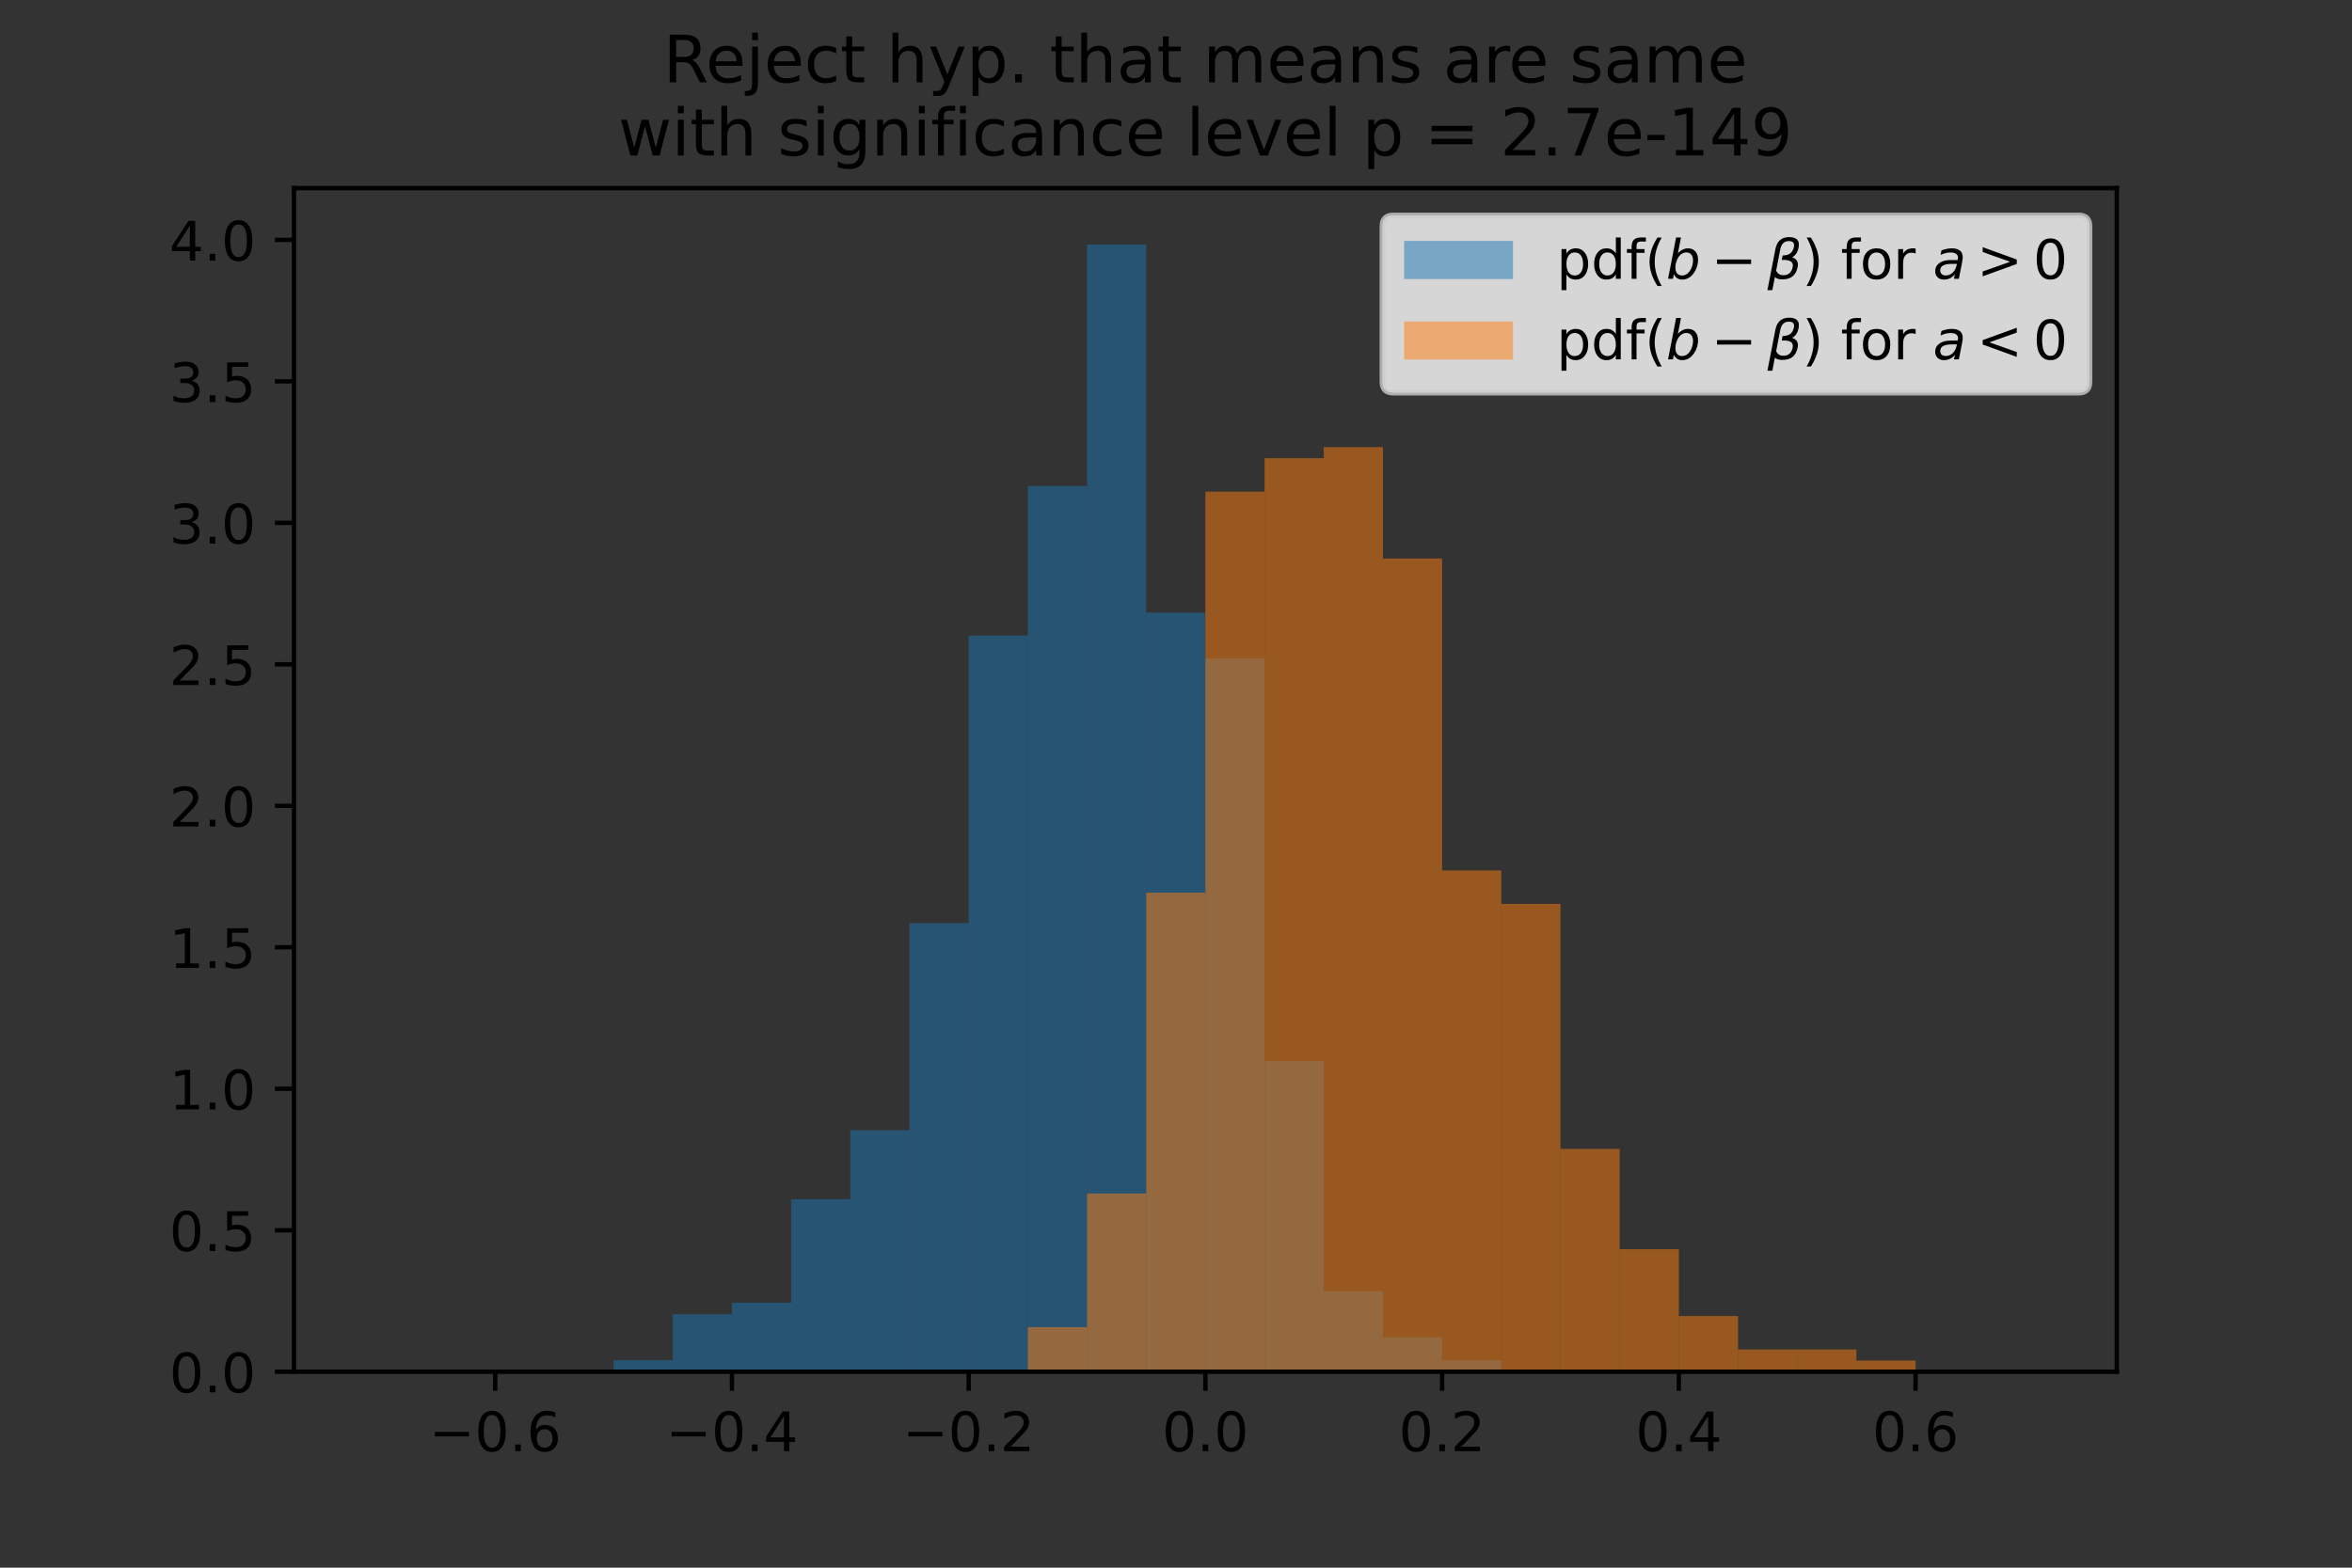 <?xml version="1.0" encoding="utf-8" standalone="no"?>
<!DOCTYPE svg PUBLIC "-//W3C//DTD SVG 1.1//EN"
  "http://www.w3.org/Graphics/SVG/1.1/DTD/svg11.dtd">
<!-- Created with matplotlib (https://matplotlib.org/) -->
<svg height="288pt" version="1.1" viewBox="0 0 432 288" width="432pt" xmlns="http://www.w3.org/2000/svg" xmlns:xlink="http://www.w3.org/1999/xlink">
 <rect x="0" y="0" width="432" height="288" fill="#333333" stroke="none"/>
 <defs>
  <style type="text/css">*{stroke-linecap:butt;stroke-linejoin:round;}</style>
 </defs>
 <g id="figure_1">
  <g id="patch_1">
   <path d="M 0 288 
L 432 288 
L 432 0 
L 0 0 
z
" style="fill:none;"/>
  </g>
  <g id="axes_1">
   <g id="patch_2">
    <path d="M 54 252 
L 388.8 252 
L 388.8 34.56 
L 54 34.56 
z
" style="fill:none;"/>
   </g>
   <g id="patch_3">
    <path clip-path="url(#p173e403d70)" d="M 69.218 252 
L 80.088 252 
L 80.088 252 
L 69.218 252 
z
" style="fill:#1f77b4;opacity:0.5;"/>
   </g>
   <g id="patch_4">
    <path clip-path="url(#p173e403d70)" d="M 80.088 252 
L 90.958 252 
L 90.958 252 
L 80.088 252 
z
" style="fill:#1f77b4;opacity:0.5;"/>
   </g>
   <g id="patch_5">
    <path clip-path="url(#p173e403d70)" d="M 90.958 252 
L 101.829 252 
L 101.829 252 
L 90.958 252 
z
" style="fill:#1f77b4;opacity:0.5;"/>
   </g>
   <g id="patch_6">
    <path clip-path="url(#p173e403d70)" d="M 101.829 252 
L 112.699 252 
L 112.699 252 
L 101.829 252 
z
" style="fill:#1f77b4;opacity:0.5;"/>
   </g>
   <g id="patch_7">
    <path clip-path="url(#p173e403d70)" d="M 112.699 252 
L 123.569 252 
L 123.569 249.887 
L 112.699 249.887 
z
" style="fill:#1f77b4;opacity:0.5;"/>
   </g>
   <g id="patch_8">
    <path clip-path="url(#p173e403d70)" d="M 123.569 252 
L 134.439 252 
L 134.439 241.434 
L 123.569 241.434 
z
" style="fill:#1f77b4;opacity:0.5;"/>
   </g>
   <g id="patch_9">
    <path clip-path="url(#p173e403d70)" d="M 134.439 252 
L 145.309 252 
L 145.309 239.321 
L 134.439 239.321 
z
" style="fill:#1f77b4;opacity:0.5;"/>
   </g>
   <g id="patch_10">
    <path clip-path="url(#p173e403d70)" d="M 145.309 252 
L 156.179 252 
L 156.179 220.303 
L 145.309 220.303 
z
" style="fill:#1f77b4;opacity:0.5;"/>
   </g>
   <g id="patch_11">
    <path clip-path="url(#p173e403d70)" d="M 156.179 252 
L 167.049 252 
L 167.049 207.624 
L 156.179 207.624 
z
" style="fill:#1f77b4;opacity:0.5;"/>
   </g>
   <g id="patch_12">
    <path clip-path="url(#p173e403d70)" d="M 167.049 252 
L 177.919 252 
L 177.919 169.588 
L 167.049 169.588 
z
" style="fill:#1f77b4;opacity:0.5;"/>
   </g>
   <g id="patch_13">
    <path clip-path="url(#p173e403d70)" d="M 177.919 252 
L 188.79 252 
L 188.79 116.76 
L 177.919 116.76 
z
" style="fill:#1f77b4;opacity:0.5;"/>
   </g>
   <g id="patch_14">
    <path clip-path="url(#p173e403d70)" d="M 188.79 252 
L 199.66 252 
L 199.66 89.29 
L 188.79 89.29 
z
" style="fill:#1f77b4;opacity:0.5;"/>
   </g>
   <g id="patch_15">
    <path clip-path="url(#p173e403d70)" d="M 199.66 252 
L 210.53 252 
L 210.53 44.914 
L 199.66 44.914 
z
" style="fill:#1f77b4;opacity:0.5;"/>
   </g>
   <g id="patch_16">
    <path clip-path="url(#p173e403d70)" d="M 210.53 252 
L 221.4 252 
L 221.4 112.534 
L 210.53 112.534 
z
" style="fill:#1f77b4;opacity:0.5;"/>
   </g>
   <g id="patch_17">
    <path clip-path="url(#p173e403d70)" d="M 221.4 252 
L 232.27 252 
L 232.27 120.987 
L 221.4 120.987 
z
" style="fill:#1f77b4;opacity:0.5;"/>
   </g>
   <g id="patch_18">
    <path clip-path="url(#p173e403d70)" d="M 232.27 252 
L 243.14 252 
L 243.14 194.946 
L 232.27 194.946 
z
" style="fill:#1f77b4;opacity:0.5;"/>
   </g>
   <g id="patch_19">
    <path clip-path="url(#p173e403d70)" d="M 243.14 252 
L 254.01 252 
L 254.01 237.208 
L 243.14 237.208 
z
" style="fill:#1f77b4;opacity:0.5;"/>
   </g>
   <g id="patch_20">
    <path clip-path="url(#p173e403d70)" d="M 254.01 252 
L 264.881 252 
L 264.881 245.661 
L 254.01 245.661 
z
" style="fill:#1f77b4;opacity:0.5;"/>
   </g>
   <g id="patch_21">
    <path clip-path="url(#p173e403d70)" d="M 264.881 252 
L 275.751 252 
L 275.751 249.887 
L 264.881 249.887 
z
" style="fill:#1f77b4;opacity:0.5;"/>
   </g>
   <g id="patch_22">
    <path clip-path="url(#p173e403d70)" d="M 275.751 252 
L 286.621 252 
L 286.621 252 
L 275.751 252 
z
" style="fill:#1f77b4;opacity:0.5;"/>
   </g>
   <g id="patch_23">
    <path clip-path="url(#p173e403d70)" d="M 286.621 252 
L 297.491 252 
L 297.491 252 
L 286.621 252 
z
" style="fill:#1f77b4;opacity:0.5;"/>
   </g>
   <g id="patch_24">
    <path clip-path="url(#p173e403d70)" d="M 297.491 252 
L 308.361 252 
L 308.361 252 
L 297.491 252 
z
" style="fill:#1f77b4;opacity:0.5;"/>
   </g>
   <g id="patch_25">
    <path clip-path="url(#p173e403d70)" d="M 308.361 252 
L 319.231 252 
L 319.231 252 
L 308.361 252 
z
" style="fill:#1f77b4;opacity:0.5;"/>
   </g>
   <g id="patch_26">
    <path clip-path="url(#p173e403d70)" d="M 319.231 252 
L 330.101 252 
L 330.101 252 
L 319.231 252 
z
" style="fill:#1f77b4;opacity:0.5;"/>
   </g>
   <g id="patch_27">
    <path clip-path="url(#p173e403d70)" d="M 330.101 252 
L 340.971 252 
L 340.971 252 
L 330.101 252 
z
" style="fill:#1f77b4;opacity:0.5;"/>
   </g>
   <g id="patch_28">
    <path clip-path="url(#p173e403d70)" d="M 340.971 252 
L 351.842 252 
L 351.842 252 
L 340.971 252 
z
" style="fill:#1f77b4;opacity:0.5;"/>
   </g>
   <g id="patch_29">
    <path clip-path="url(#p173e403d70)" d="M 351.842 252 
L 362.712 252 
L 362.712 252 
L 351.842 252 
z
" style="fill:#1f77b4;opacity:0.5;"/>
   </g>
   <g id="patch_30">
    <path clip-path="url(#p173e403d70)" d="M 362.712 252 
L 373.582 252 
L 373.582 252 
L 362.712 252 
z
" style="fill:#1f77b4;opacity:0.5;"/>
   </g>
   <g id="patch_31">
    <path clip-path="url(#p173e403d70)" d="M 69.218 252 
L 80.088 252 
L 80.088 252 
L 69.218 252 
z
" style="fill:#ff7f0e;opacity:0.5;"/>
   </g>
   <g id="patch_32">
    <path clip-path="url(#p173e403d70)" d="M 80.088 252 
L 90.958 252 
L 90.958 252 
L 80.088 252 
z
" style="fill:#ff7f0e;opacity:0.5;"/>
   </g>
   <g id="patch_33">
    <path clip-path="url(#p173e403d70)" d="M 90.958 252 
L 101.829 252 
L 101.829 252 
L 90.958 252 
z
" style="fill:#ff7f0e;opacity:0.5;"/>
   </g>
   <g id="patch_34">
    <path clip-path="url(#p173e403d70)" d="M 101.829 252 
L 112.699 252 
L 112.699 252 
L 101.829 252 
z
" style="fill:#ff7f0e;opacity:0.5;"/>
   </g>
   <g id="patch_35">
    <path clip-path="url(#p173e403d70)" d="M 112.699 252 
L 123.569 252 
L 123.569 252 
L 112.699 252 
z
" style="fill:#ff7f0e;opacity:0.5;"/>
   </g>
   <g id="patch_36">
    <path clip-path="url(#p173e403d70)" d="M 123.569 252 
L 134.439 252 
L 134.439 252 
L 123.569 252 
z
" style="fill:#ff7f0e;opacity:0.5;"/>
   </g>
   <g id="patch_37">
    <path clip-path="url(#p173e403d70)" d="M 134.439 252 
L 145.309 252 
L 145.309 252 
L 134.439 252 
z
" style="fill:#ff7f0e;opacity:0.5;"/>
   </g>
   <g id="patch_38">
    <path clip-path="url(#p173e403d70)" d="M 145.309 252 
L 156.179 252 
L 156.179 252 
L 145.309 252 
z
" style="fill:#ff7f0e;opacity:0.5;"/>
   </g>
   <g id="patch_39">
    <path clip-path="url(#p173e403d70)" d="M 156.179 252 
L 167.049 252 
L 167.049 252 
L 156.179 252 
z
" style="fill:#ff7f0e;opacity:0.5;"/>
   </g>
   <g id="patch_40">
    <path clip-path="url(#p173e403d70)" d="M 167.049 252 
L 177.919 252 
L 177.919 252 
L 167.049 252 
z
" style="fill:#ff7f0e;opacity:0.5;"/>
   </g>
   <g id="patch_41">
    <path clip-path="url(#p173e403d70)" d="M 177.919 252 
L 188.79 252 
L 188.79 252 
L 177.919 252 
z
" style="fill:#ff7f0e;opacity:0.5;"/>
   </g>
   <g id="patch_42">
    <path clip-path="url(#p173e403d70)" d="M 188.79 252 
L 199.66 252 
L 199.66 243.814 
L 188.79 243.814 
z
" style="fill:#ff7f0e;opacity:0.5;"/>
   </g>
   <g id="patch_43">
    <path clip-path="url(#p173e403d70)" d="M 199.66 252 
L 210.53 252 
L 210.53 219.255 
L 199.66 219.255 
z
" style="fill:#ff7f0e;opacity:0.5;"/>
   </g>
   <g id="patch_44">
    <path clip-path="url(#p173e403d70)" d="M 210.53 252 
L 221.4 252 
L 221.4 163.998 
L 210.53 163.998 
z
" style="fill:#ff7f0e;opacity:0.5;"/>
   </g>
   <g id="patch_45">
    <path clip-path="url(#p173e403d70)" d="M 221.4 252 
L 232.27 252 
L 232.27 90.321 
L 221.4 90.321 
z
" style="fill:#ff7f0e;opacity:0.5;"/>
   </g>
   <g id="patch_46">
    <path clip-path="url(#p173e403d70)" d="M 232.27 252 
L 243.14 252 
L 243.14 84.182 
L 232.27 84.182 
z
" style="fill:#ff7f0e;opacity:0.5;"/>
   </g>
   <g id="patch_47">
    <path clip-path="url(#p173e403d70)" d="M 243.14 252 
L 254.01 252 
L 254.01 82.135 
L 243.14 82.135 
z
" style="fill:#ff7f0e;opacity:0.5;"/>
   </g>
   <g id="patch_48">
    <path clip-path="url(#p173e403d70)" d="M 254.01 252 
L 264.881 252 
L 264.881 102.601 
L 254.01 102.601 
z
" style="fill:#ff7f0e;opacity:0.5;"/>
   </g>
   <g id="patch_49">
    <path clip-path="url(#p173e403d70)" d="M 264.881 252 
L 275.751 252 
L 275.751 159.905 
L 264.881 159.905 
z
" style="fill:#ff7f0e;opacity:0.5;"/>
   </g>
   <g id="patch_50">
    <path clip-path="url(#p173e403d70)" d="M 275.751 252 
L 286.621 252 
L 286.621 166.044 
L 275.751 166.044 
z
" style="fill:#ff7f0e;opacity:0.5;"/>
   </g>
   <g id="patch_51">
    <path clip-path="url(#p173e403d70)" d="M 286.621 252 
L 297.491 252 
L 297.491 211.069 
L 286.621 211.069 
z
" style="fill:#ff7f0e;opacity:0.5;"/>
   </g>
   <g id="patch_52">
    <path clip-path="url(#p173e403d70)" d="M 297.491 252 
L 308.361 252 
L 308.361 229.488 
L 297.491 229.488 
z
" style="fill:#ff7f0e;opacity:0.5;"/>
   </g>
   <g id="patch_53">
    <path clip-path="url(#p173e403d70)" d="M 308.361 252 
L 319.231 252 
L 319.231 241.767 
L 308.361 241.767 
z
" style="fill:#ff7f0e;opacity:0.5;"/>
   </g>
   <g id="patch_54">
    <path clip-path="url(#p173e403d70)" d="M 319.231 252 
L 330.101 252 
L 330.101 247.907 
L 319.231 247.907 
z
" style="fill:#ff7f0e;opacity:0.5;"/>
   </g>
   <g id="patch_55">
    <path clip-path="url(#p173e403d70)" d="M 330.101 252 
L 340.971 252 
L 340.971 247.907 
L 330.101 247.907 
z
" style="fill:#ff7f0e;opacity:0.5;"/>
   </g>
   <g id="patch_56">
    <path clip-path="url(#p173e403d70)" d="M 340.971 252 
L 351.842 252 
L 351.842 249.953 
L 340.971 249.953 
z
" style="fill:#ff7f0e;opacity:0.5;"/>
   </g>
   <g id="patch_57">
    <path clip-path="url(#p173e403d70)" d="M 351.842 252 
L 362.712 252 
L 362.712 252 
L 351.842 252 
z
" style="fill:#ff7f0e;opacity:0.5;"/>
   </g>
   <g id="patch_58">
    <path clip-path="url(#p173e403d70)" d="M 362.712 252 
L 373.582 252 
L 373.582 252 
L 362.712 252 
z
" style="fill:#ff7f0e;opacity:0.5;"/>
   </g>
   <g id="matplotlib.axis_1">
    <g id="xtick_1">
     <g id="line2d_1">
      <defs>
       <path d="M 0 0 
L 0 3.5 
" id="m238ca59445" style="stroke:#000000;stroke-width:0.8;"/>
      </defs>
      <g>
       <use style="stroke:#000000;stroke-width:0.8;" x="90.958" xlink:href="#m238ca59445" y="252"/>
      </g>
     </g>
     <g id="text_1">
      <!-- −0.6 -->
      <g transform="translate(78.817 266.598)scale(0.1 -0.1)">
       <defs>
        <path d="M 10.594 35.5 
L 73.188 35.5 
L 73.188 27.203 
L 10.594 27.203 
z
" id="DejaVuSans-8722"/>
        <path d="M 31.781 66.406 
Q 24.172 66.406 20.328 58.906 
Q 16.5 51.422 16.5 36.375 
Q 16.5 21.391 20.328 13.891 
Q 24.172 6.391 31.781 6.391 
Q 39.453 6.391 43.281 13.891 
Q 47.125 21.391 47.125 36.375 
Q 47.125 51.422 43.281 58.906 
Q 39.453 66.406 31.781 66.406 
z
M 31.781 74.219 
Q 44.047 74.219 50.516 64.516 
Q 56.984 54.828 56.984 36.375 
Q 56.984 17.969 50.516 8.266 
Q 44.047 -1.422 31.781 -1.422 
Q 19.531 -1.422 13.062 8.266 
Q 6.594 17.969 6.594 36.375 
Q 6.594 54.828 13.062 64.516 
Q 19.531 74.219 31.781 74.219 
z
" id="DejaVuSans-48"/>
        <path d="M 10.688 12.406 
L 21 12.406 
L 21 0 
L 10.688 0 
z
" id="DejaVuSans-46"/>
        <path d="M 33.016 40.375 
Q 26.375 40.375 22.484 35.828 
Q 18.609 31.297 18.609 23.391 
Q 18.609 15.531 22.484 10.953 
Q 26.375 6.391 33.016 6.391 
Q 39.656 6.391 43.531 10.953 
Q 47.406 15.531 47.406 23.391 
Q 47.406 31.297 43.531 35.828 
Q 39.656 40.375 33.016 40.375 
z
M 52.594 71.297 
L 52.594 62.312 
Q 48.875 64.062 45.094 64.984 
Q 41.312 65.922 37.594 65.922 
Q 27.828 65.922 22.672 59.328 
Q 17.531 52.734 16.797 39.406 
Q 19.672 43.656 24.016 45.922 
Q 28.375 48.188 33.594 48.188 
Q 44.578 48.188 50.953 41.516 
Q 57.328 34.859 57.328 23.391 
Q 57.328 12.156 50.688 5.359 
Q 44.047 -1.422 33.016 -1.422 
Q 20.359 -1.422 13.672 8.266 
Q 6.984 17.969 6.984 36.375 
Q 6.984 53.656 15.188 63.938 
Q 23.391 74.219 37.203 74.219 
Q 40.922 74.219 44.703 73.484 
Q 48.484 72.75 52.594 71.297 
z
" id="DejaVuSans-54"/>
       </defs>
       <use xlink:href="#DejaVuSans-8722"/>
       <use x="83.789" xlink:href="#DejaVuSans-48"/>
       <use x="147.412" xlink:href="#DejaVuSans-46"/>
       <use x="179.199" xlink:href="#DejaVuSans-54"/>
      </g>
     </g>
    </g>
    <g id="xtick_2">
     <g id="line2d_2">
      <g>
       <use style="stroke:#000000;stroke-width:0.8;" x="134.439" xlink:href="#m238ca59445" y="252"/>
      </g>
     </g>
     <g id="text_2">
      <!-- −0.4 -->
      <g transform="translate(122.298 266.598)scale(0.1 -0.1)">
       <defs>
        <path d="M 37.797 64.312 
L 12.891 25.391 
L 37.797 25.391 
z
M 35.203 72.906 
L 47.609 72.906 
L 47.609 25.391 
L 58.016 25.391 
L 58.016 17.188 
L 47.609 17.188 
L 47.609 0 
L 37.797 0 
L 37.797 17.188 
L 4.891 17.188 
L 4.891 26.703 
z
" id="DejaVuSans-52"/>
       </defs>
       <use xlink:href="#DejaVuSans-8722"/>
       <use x="83.789" xlink:href="#DejaVuSans-48"/>
       <use x="147.412" xlink:href="#DejaVuSans-46"/>
       <use x="179.199" xlink:href="#DejaVuSans-52"/>
      </g>
     </g>
    </g>
    <g id="xtick_3">
     <g id="line2d_3">
      <g>
       <use style="stroke:#000000;stroke-width:0.8;" x="177.919" xlink:href="#m238ca59445" y="252"/>
      </g>
     </g>
     <g id="text_3">
      <!-- −0.2 -->
      <g transform="translate(165.778 266.598)scale(0.1 -0.1)">
       <defs>
        <path d="M 19.188 8.297 
L 53.609 8.297 
L 53.609 0 
L 7.328 0 
L 7.328 8.297 
Q 12.938 14.109 22.625 23.891 
Q 32.328 33.688 34.812 36.531 
Q 39.547 41.844 41.422 45.531 
Q 43.312 49.219 43.312 52.781 
Q 43.312 58.594 39.234 62.25 
Q 35.156 65.922 28.609 65.922 
Q 23.969 65.922 18.812 64.312 
Q 13.672 62.703 7.812 59.422 
L 7.812 69.391 
Q 13.766 71.781 18.938 73 
Q 24.125 74.219 28.422 74.219 
Q 39.75 74.219 46.484 68.547 
Q 53.219 62.891 53.219 53.422 
Q 53.219 48.922 51.531 44.891 
Q 49.859 40.875 45.406 35.406 
Q 44.188 33.984 37.641 27.219 
Q 31.109 20.453 19.188 8.297 
z
" id="DejaVuSans-50"/>
       </defs>
       <use xlink:href="#DejaVuSans-8722"/>
       <use x="83.789" xlink:href="#DejaVuSans-48"/>
       <use x="147.412" xlink:href="#DejaVuSans-46"/>
       <use x="179.199" xlink:href="#DejaVuSans-50"/>
      </g>
     </g>
    </g>
    <g id="xtick_4">
     <g id="line2d_4">
      <g>
       <use style="stroke:#000000;stroke-width:0.8;" x="221.4" xlink:href="#m238ca59445" y="252"/>
      </g>
     </g>
     <g id="text_4">
      <!-- 0.0 -->
      <g transform="translate(213.448 266.598)scale(0.1 -0.1)">
       <use xlink:href="#DejaVuSans-48"/>
       <use x="63.623" xlink:href="#DejaVuSans-46"/>
       <use x="95.41" xlink:href="#DejaVuSans-48"/>
      </g>
     </g>
    </g>
    <g id="xtick_5">
     <g id="line2d_5">
      <g>
       <use style="stroke:#000000;stroke-width:0.8;" x="264.881" xlink:href="#m238ca59445" y="252"/>
      </g>
     </g>
     <g id="text_5">
      <!-- 0.2 -->
      <g transform="translate(256.929 266.598)scale(0.1 -0.1)">
       <use xlink:href="#DejaVuSans-48"/>
       <use x="63.623" xlink:href="#DejaVuSans-46"/>
       <use x="95.41" xlink:href="#DejaVuSans-50"/>
      </g>
     </g>
    </g>
    <g id="xtick_6">
     <g id="line2d_6">
      <g>
       <use style="stroke:#000000;stroke-width:0.8;" x="308.361" xlink:href="#m238ca59445" y="252"/>
      </g>
     </g>
     <g id="text_6">
      <!-- 0.4 -->
      <g transform="translate(300.409 266.598)scale(0.1 -0.1)">
       <use xlink:href="#DejaVuSans-48"/>
       <use x="63.623" xlink:href="#DejaVuSans-46"/>
       <use x="95.41" xlink:href="#DejaVuSans-52"/>
      </g>
     </g>
    </g>
    <g id="xtick_7">
     <g id="line2d_7">
      <g>
       <use style="stroke:#000000;stroke-width:0.8;" x="351.842" xlink:href="#m238ca59445" y="252"/>
      </g>
     </g>
     <g id="text_7">
      <!-- 0.6 -->
      <g transform="translate(343.89 266.598)scale(0.1 -0.1)">
       <use xlink:href="#DejaVuSans-48"/>
       <use x="63.623" xlink:href="#DejaVuSans-46"/>
       <use x="95.41" xlink:href="#DejaVuSans-54"/>
      </g>
     </g>
    </g>
   </g>
   <g id="matplotlib.axis_2">
    <g id="ytick_1">
     <g id="line2d_8">
      <defs>
       <path d="M 0 0 
L -3.5 0 
" id="md774bd794e" style="stroke:#000000;stroke-width:0.8;"/>
      </defs>
      <g>
       <use style="stroke:#000000;stroke-width:0.8;" x="54" xlink:href="#md774bd794e" y="252"/>
      </g>
     </g>
     <g id="text_8">
      <!-- 0.0 -->
      <g transform="translate(31.097 255.799)scale(0.1 -0.1)">
       <use xlink:href="#DejaVuSans-48"/>
       <use x="63.623" xlink:href="#DejaVuSans-46"/>
       <use x="95.41" xlink:href="#DejaVuSans-48"/>
      </g>
     </g>
    </g>
    <g id="ytick_2">
     <g id="line2d_9">
      <g>
       <use style="stroke:#000000;stroke-width:0.8;" x="54" xlink:href="#md774bd794e" y="226.009"/>
      </g>
     </g>
     <g id="text_9">
      <!-- 0.5 -->
      <g transform="translate(31.097 229.808)scale(0.1 -0.1)">
       <defs>
        <path d="M 10.797 72.906 
L 49.516 72.906 
L 49.516 64.594 
L 19.828 64.594 
L 19.828 46.734 
Q 21.969 47.469 24.109 47.828 
Q 26.266 48.188 28.422 48.188 
Q 40.625 48.188 47.75 41.5 
Q 54.891 34.812 54.891 23.391 
Q 54.891 11.625 47.562 5.094 
Q 40.234 -1.422 26.906 -1.422 
Q 22.312 -1.422 17.547 -0.641 
Q 12.797 0.141 7.719 1.703 
L 7.719 11.625 
Q 12.109 9.234 16.797 8.062 
Q 21.484 6.891 26.703 6.891 
Q 35.156 6.891 40.078 11.328 
Q 45.016 15.766 45.016 23.391 
Q 45.016 31 40.078 35.438 
Q 35.156 39.891 26.703 39.891 
Q 22.75 39.891 18.812 39.016 
Q 14.891 38.141 10.797 36.281 
z
" id="DejaVuSans-53"/>
       </defs>
       <use xlink:href="#DejaVuSans-48"/>
       <use x="63.623" xlink:href="#DejaVuSans-46"/>
       <use x="95.41" xlink:href="#DejaVuSans-53"/>
      </g>
     </g>
    </g>
    <g id="ytick_3">
     <g id="line2d_10">
      <g>
       <use style="stroke:#000000;stroke-width:0.8;" x="54" xlink:href="#md774bd794e" y="200.017"/>
      </g>
     </g>
     <g id="text_10">
      <!-- 1.0 -->
      <g transform="translate(31.097 203.816)scale(0.1 -0.1)">
       <defs>
        <path d="M 12.406 8.297 
L 28.516 8.297 
L 28.516 63.922 
L 10.984 60.406 
L 10.984 69.391 
L 28.422 72.906 
L 38.281 72.906 
L 38.281 8.297 
L 54.391 8.297 
L 54.391 0 
L 12.406 0 
z
" id="DejaVuSans-49"/>
       </defs>
       <use xlink:href="#DejaVuSans-49"/>
       <use x="63.623" xlink:href="#DejaVuSans-46"/>
       <use x="95.41" xlink:href="#DejaVuSans-48"/>
      </g>
     </g>
    </g>
    <g id="ytick_4">
     <g id="line2d_11">
      <g>
       <use style="stroke:#000000;stroke-width:0.8;" x="54" xlink:href="#md774bd794e" y="174.026"/>
      </g>
     </g>
     <g id="text_11">
      <!-- 1.5 -->
      <g transform="translate(31.097 177.825)scale(0.1 -0.1)">
       <use xlink:href="#DejaVuSans-49"/>
       <use x="63.623" xlink:href="#DejaVuSans-46"/>
       <use x="95.41" xlink:href="#DejaVuSans-53"/>
      </g>
     </g>
    </g>
    <g id="ytick_5">
     <g id="line2d_12">
      <g>
       <use style="stroke:#000000;stroke-width:0.8;" x="54" xlink:href="#md774bd794e" y="148.035"/>
      </g>
     </g>
     <g id="text_12">
      <!-- 2.0 -->
      <g transform="translate(31.097 151.834)scale(0.1 -0.1)">
       <use xlink:href="#DejaVuSans-50"/>
       <use x="63.623" xlink:href="#DejaVuSans-46"/>
       <use x="95.41" xlink:href="#DejaVuSans-48"/>
      </g>
     </g>
    </g>
    <g id="ytick_6">
     <g id="line2d_13">
      <g>
       <use style="stroke:#000000;stroke-width:0.8;" x="54" xlink:href="#md774bd794e" y="122.043"/>
      </g>
     </g>
     <g id="text_13">
      <!-- 2.5 -->
      <g transform="translate(31.097 125.842)scale(0.1 -0.1)">
       <use xlink:href="#DejaVuSans-50"/>
       <use x="63.623" xlink:href="#DejaVuSans-46"/>
       <use x="95.41" xlink:href="#DejaVuSans-53"/>
      </g>
     </g>
    </g>
    <g id="ytick_7">
     <g id="line2d_14">
      <g>
       <use style="stroke:#000000;stroke-width:0.8;" x="54" xlink:href="#md774bd794e" y="96.052"/>
      </g>
     </g>
     <g id="text_14">
      <!-- 3.0 -->
      <g transform="translate(31.097 99.851)scale(0.1 -0.1)">
       <defs>
        <path d="M 40.578 39.312 
Q 47.656 37.797 51.625 33 
Q 55.609 28.219 55.609 21.188 
Q 55.609 10.406 48.188 4.484 
Q 40.766 -1.422 27.094 -1.422 
Q 22.516 -1.422 17.656 -0.516 
Q 12.797 0.391 7.625 2.203 
L 7.625 11.719 
Q 11.719 9.328 16.594 8.109 
Q 21.484 6.891 26.812 6.891 
Q 36.078 6.891 40.938 10.547 
Q 45.797 14.203 45.797 21.188 
Q 45.797 27.641 41.281 31.266 
Q 36.766 34.906 28.719 34.906 
L 20.219 34.906 
L 20.219 43.016 
L 29.109 43.016 
Q 36.375 43.016 40.234 45.922 
Q 44.094 48.828 44.094 54.297 
Q 44.094 59.906 40.109 62.906 
Q 36.141 65.922 28.719 65.922 
Q 24.656 65.922 20.016 65.031 
Q 15.375 64.156 9.812 62.312 
L 9.812 71.094 
Q 15.438 72.656 20.344 73.438 
Q 25.25 74.219 29.594 74.219 
Q 40.828 74.219 47.359 69.109 
Q 53.906 64.016 53.906 55.328 
Q 53.906 49.266 50.438 45.094 
Q 46.969 40.922 40.578 39.312 
z
" id="DejaVuSans-51"/>
       </defs>
       <use xlink:href="#DejaVuSans-51"/>
       <use x="63.623" xlink:href="#DejaVuSans-46"/>
       <use x="95.41" xlink:href="#DejaVuSans-48"/>
      </g>
     </g>
    </g>
    <g id="ytick_8">
     <g id="line2d_15">
      <g>
       <use style="stroke:#000000;stroke-width:0.8;" x="54" xlink:href="#md774bd794e" y="70.06"/>
      </g>
     </g>
     <g id="text_15">
      <!-- 3.5 -->
      <g transform="translate(31.097 73.86)scale(0.1 -0.1)">
       <use xlink:href="#DejaVuSans-51"/>
       <use x="63.623" xlink:href="#DejaVuSans-46"/>
       <use x="95.41" xlink:href="#DejaVuSans-53"/>
      </g>
     </g>
    </g>
    <g id="ytick_9">
     <g id="line2d_16">
      <g>
       <use style="stroke:#000000;stroke-width:0.8;" x="54" xlink:href="#md774bd794e" y="44.069"/>
      </g>
     </g>
     <g id="text_16">
      <!-- 4.0 -->
      <g transform="translate(31.097 47.868)scale(0.1 -0.1)">
       <use xlink:href="#DejaVuSans-52"/>
       <use x="63.623" xlink:href="#DejaVuSans-46"/>
       <use x="95.41" xlink:href="#DejaVuSans-48"/>
      </g>
     </g>
    </g>
   </g>
   <g id="patch_59">
    <path d="M 54 252 
L 54 34.56 
" style="fill:none;stroke:#000000;stroke-linecap:square;stroke-linejoin:miter;stroke-width:0.8;"/>
   </g>
   <g id="patch_60">
    <path d="M 388.8 252 
L 388.8 34.56 
" style="fill:none;stroke:#000000;stroke-linecap:square;stroke-linejoin:miter;stroke-width:0.8;"/>
   </g>
   <g id="patch_61">
    <path d="M 54 252 
L 388.8 252 
" style="fill:none;stroke:#000000;stroke-linecap:square;stroke-linejoin:miter;stroke-width:0.8;"/>
   </g>
   <g id="patch_62">
    <path d="M 54 34.56 
L 388.8 34.56 
" style="fill:none;stroke:#000000;stroke-linecap:square;stroke-linejoin:miter;stroke-width:0.8;"/>
   </g>
   <g id="text_17">
    <!-- Reject hyp. that means are same -->
    <g transform="translate(121.831 15.123)scale(0.12 -0.12)">
     <defs>
      <path d="M 44.391 34.188 
Q 47.562 33.109 50.562 29.594 
Q 53.562 26.078 56.594 19.922 
L 66.609 0 
L 56 0 
L 46.688 18.703 
Q 43.062 26.031 39.672 28.422 
Q 36.281 30.812 30.422 30.812 
L 19.672 30.812 
L 19.672 0 
L 9.812 0 
L 9.812 72.906 
L 32.078 72.906 
Q 44.578 72.906 50.734 67.672 
Q 56.891 62.453 56.891 51.906 
Q 56.891 45.016 53.688 40.469 
Q 50.484 35.938 44.391 34.188 
z
M 19.672 64.797 
L 19.672 38.922 
L 32.078 38.922 
Q 39.203 38.922 42.844 42.219 
Q 46.484 45.516 46.484 51.906 
Q 46.484 58.297 42.844 61.547 
Q 39.203 64.797 32.078 64.797 
z
" id="DejaVuSans-82"/>
      <path d="M 56.203 29.594 
L 56.203 25.203 
L 14.891 25.203 
Q 15.484 15.922 20.484 11.062 
Q 25.484 6.203 34.422 6.203 
Q 39.594 6.203 44.453 7.469 
Q 49.312 8.734 54.109 11.281 
L 54.109 2.781 
Q 49.266 0.734 44.188 -0.344 
Q 39.109 -1.422 33.891 -1.422 
Q 20.797 -1.422 13.156 6.188 
Q 5.516 13.812 5.516 26.812 
Q 5.516 40.234 12.766 48.109 
Q 20.016 56 32.328 56 
Q 43.359 56 49.781 48.891 
Q 56.203 41.797 56.203 29.594 
z
M 47.219 32.234 
Q 47.125 39.594 43.094 43.984 
Q 39.062 48.391 32.422 48.391 
Q 24.906 48.391 20.391 44.141 
Q 15.875 39.891 15.188 32.172 
z
" id="DejaVuSans-101"/>
      <path d="M 9.422 54.688 
L 18.406 54.688 
L 18.406 -0.984 
Q 18.406 -11.422 14.422 -16.109 
Q 10.453 -20.797 1.609 -20.797 
L -1.812 -20.797 
L -1.812 -13.188 
L 0.594 -13.188 
Q 5.719 -13.188 7.562 -10.812 
Q 9.422 -8.453 9.422 -0.984 
z
M 9.422 75.984 
L 18.406 75.984 
L 18.406 64.594 
L 9.422 64.594 
z
" id="DejaVuSans-106"/>
      <path d="M 48.781 52.594 
L 48.781 44.188 
Q 44.969 46.297 41.141 47.344 
Q 37.312 48.391 33.406 48.391 
Q 24.656 48.391 19.812 42.844 
Q 14.984 37.312 14.984 27.297 
Q 14.984 17.281 19.812 11.734 
Q 24.656 6.203 33.406 6.203 
Q 37.312 6.203 41.141 7.25 
Q 44.969 8.297 48.781 10.406 
L 48.781 2.094 
Q 45.016 0.344 40.984 -0.531 
Q 36.969 -1.422 32.422 -1.422 
Q 20.062 -1.422 12.781 6.344 
Q 5.516 14.109 5.516 27.297 
Q 5.516 40.672 12.859 48.328 
Q 20.219 56 33.016 56 
Q 37.156 56 41.109 55.141 
Q 45.062 54.297 48.781 52.594 
z
" id="DejaVuSans-99"/>
      <path d="M 18.312 70.219 
L 18.312 54.688 
L 36.812 54.688 
L 36.812 47.703 
L 18.312 47.703 
L 18.312 18.016 
Q 18.312 11.328 20.141 9.422 
Q 21.969 7.516 27.594 7.516 
L 36.812 7.516 
L 36.812 0 
L 27.594 0 
Q 17.188 0 13.234 3.875 
Q 9.281 7.766 9.281 18.016 
L 9.281 47.703 
L 2.688 47.703 
L 2.688 54.688 
L 9.281 54.688 
L 9.281 70.219 
z
" id="DejaVuSans-116"/>
      <path id="DejaVuSans-32"/>
      <path d="M 54.891 33.016 
L 54.891 0 
L 45.906 0 
L 45.906 32.719 
Q 45.906 40.484 42.875 44.328 
Q 39.844 48.188 33.797 48.188 
Q 26.516 48.188 22.312 43.547 
Q 18.109 38.922 18.109 30.906 
L 18.109 0 
L 9.078 0 
L 9.078 75.984 
L 18.109 75.984 
L 18.109 46.188 
Q 21.344 51.125 25.703 53.562 
Q 30.078 56 35.797 56 
Q 45.219 56 50.047 50.172 
Q 54.891 44.344 54.891 33.016 
z
" id="DejaVuSans-104"/>
      <path d="M 32.172 -5.078 
Q 28.375 -14.844 24.75 -17.812 
Q 21.141 -20.797 15.094 -20.797 
L 7.906 -20.797 
L 7.906 -13.281 
L 13.188 -13.281 
Q 16.891 -13.281 18.938 -11.516 
Q 21 -9.766 23.484 -3.219 
L 25.094 0.875 
L 2.984 54.688 
L 12.5 54.688 
L 29.594 11.922 
L 46.688 54.688 
L 56.203 54.688 
z
" id="DejaVuSans-121"/>
      <path d="M 18.109 8.203 
L 18.109 -20.797 
L 9.078 -20.797 
L 9.078 54.688 
L 18.109 54.688 
L 18.109 46.391 
Q 20.953 51.266 25.266 53.625 
Q 29.594 56 35.594 56 
Q 45.562 56 51.781 48.094 
Q 58.016 40.188 58.016 27.297 
Q 58.016 14.406 51.781 6.484 
Q 45.562 -1.422 35.594 -1.422 
Q 29.594 -1.422 25.266 0.953 
Q 20.953 3.328 18.109 8.203 
z
M 48.688 27.297 
Q 48.688 37.203 44.609 42.844 
Q 40.531 48.484 33.406 48.484 
Q 26.266 48.484 22.188 42.844 
Q 18.109 37.203 18.109 27.297 
Q 18.109 17.391 22.188 11.75 
Q 26.266 6.109 33.406 6.109 
Q 40.531 6.109 44.609 11.75 
Q 48.688 17.391 48.688 27.297 
z
" id="DejaVuSans-112"/>
      <path d="M 34.281 27.484 
Q 23.391 27.484 19.188 25 
Q 14.984 22.516 14.984 16.5 
Q 14.984 11.719 18.141 8.906 
Q 21.297 6.109 26.703 6.109 
Q 34.188 6.109 38.703 11.406 
Q 43.219 16.703 43.219 25.484 
L 43.219 27.484 
z
M 52.203 31.203 
L 52.203 0 
L 43.219 0 
L 43.219 8.297 
Q 40.141 3.328 35.547 0.953 
Q 30.953 -1.422 24.312 -1.422 
Q 15.922 -1.422 10.953 3.297 
Q 6 8.016 6 15.922 
Q 6 25.141 12.172 29.828 
Q 18.359 34.516 30.609 34.516 
L 43.219 34.516 
L 43.219 35.406 
Q 43.219 41.609 39.141 45 
Q 35.062 48.391 27.688 48.391 
Q 23 48.391 18.547 47.266 
Q 14.109 46.141 10.016 43.891 
L 10.016 52.203 
Q 14.938 54.109 19.578 55.047 
Q 24.219 56 28.609 56 
Q 40.484 56 46.344 49.844 
Q 52.203 43.703 52.203 31.203 
z
" id="DejaVuSans-97"/>
      <path d="M 52 44.188 
Q 55.375 50.25 60.062 53.125 
Q 64.75 56 71.094 56 
Q 79.641 56 84.281 50.016 
Q 88.922 44.047 88.922 33.016 
L 88.922 0 
L 79.891 0 
L 79.891 32.719 
Q 79.891 40.578 77.094 44.375 
Q 74.312 48.188 68.609 48.188 
Q 61.625 48.188 57.562 43.547 
Q 53.516 38.922 53.516 30.906 
L 53.516 0 
L 44.484 0 
L 44.484 32.719 
Q 44.484 40.625 41.703 44.406 
Q 38.922 48.188 33.109 48.188 
Q 26.219 48.188 22.156 43.531 
Q 18.109 38.875 18.109 30.906 
L 18.109 0 
L 9.078 0 
L 9.078 54.688 
L 18.109 54.688 
L 18.109 46.188 
Q 21.188 51.219 25.484 53.609 
Q 29.781 56 35.688 56 
Q 41.656 56 45.828 52.969 
Q 50 49.953 52 44.188 
z
" id="DejaVuSans-109"/>
      <path d="M 54.891 33.016 
L 54.891 0 
L 45.906 0 
L 45.906 32.719 
Q 45.906 40.484 42.875 44.328 
Q 39.844 48.188 33.797 48.188 
Q 26.516 48.188 22.312 43.547 
Q 18.109 38.922 18.109 30.906 
L 18.109 0 
L 9.078 0 
L 9.078 54.688 
L 18.109 54.688 
L 18.109 46.188 
Q 21.344 51.125 25.703 53.562 
Q 30.078 56 35.797 56 
Q 45.219 56 50.047 50.172 
Q 54.891 44.344 54.891 33.016 
z
" id="DejaVuSans-110"/>
      <path d="M 44.281 53.078 
L 44.281 44.578 
Q 40.484 46.531 36.375 47.5 
Q 32.281 48.484 27.875 48.484 
Q 21.188 48.484 17.844 46.438 
Q 14.5 44.391 14.5 40.281 
Q 14.5 37.156 16.891 35.375 
Q 19.281 33.594 26.516 31.984 
L 29.594 31.297 
Q 39.156 29.25 43.188 25.516 
Q 47.219 21.781 47.219 15.094 
Q 47.219 7.469 41.188 3.016 
Q 35.156 -1.422 24.609 -1.422 
Q 20.219 -1.422 15.453 -0.562 
Q 10.688 0.297 5.422 2 
L 5.422 11.281 
Q 10.406 8.688 15.234 7.391 
Q 20.062 6.109 24.812 6.109 
Q 31.156 6.109 34.562 8.281 
Q 37.984 10.453 37.984 14.406 
Q 37.984 18.062 35.516 20.016 
Q 33.062 21.969 24.703 23.781 
L 21.578 24.516 
Q 13.234 26.266 9.516 29.906 
Q 5.812 33.547 5.812 39.891 
Q 5.812 47.609 11.281 51.797 
Q 16.75 56 26.812 56 
Q 31.781 56 36.172 55.266 
Q 40.578 54.547 44.281 53.078 
z
" id="DejaVuSans-115"/>
      <path d="M 41.109 46.297 
Q 39.594 47.172 37.812 47.578 
Q 36.031 48 33.891 48 
Q 26.266 48 22.188 43.047 
Q 18.109 38.094 18.109 28.812 
L 18.109 0 
L 9.078 0 
L 9.078 54.688 
L 18.109 54.688 
L 18.109 46.188 
Q 20.953 51.172 25.484 53.578 
Q 30.031 56 36.531 56 
Q 37.453 56 38.578 55.875 
Q 39.703 55.766 41.062 55.516 
z
" id="DejaVuSans-114"/>
     </defs>
     <use xlink:href="#DejaVuSans-82"/>
     <use x="64.982" xlink:href="#DejaVuSans-101"/>
     <use x="126.506" xlink:href="#DejaVuSans-106"/>
     <use x="154.289" xlink:href="#DejaVuSans-101"/>
     <use x="215.812" xlink:href="#DejaVuSans-99"/>
     <use x="270.793" xlink:href="#DejaVuSans-116"/>
     <use x="310.002" xlink:href="#DejaVuSans-32"/>
     <use x="341.789" xlink:href="#DejaVuSans-104"/>
     <use x="405.168" xlink:href="#DejaVuSans-121"/>
     <use x="464.348" xlink:href="#DejaVuSans-112"/>
     <use x="527.824" xlink:href="#DejaVuSans-46"/>
     <use x="559.611" xlink:href="#DejaVuSans-32"/>
     <use x="591.398" xlink:href="#DejaVuSans-116"/>
     <use x="630.607" xlink:href="#DejaVuSans-104"/>
     <use x="693.986" xlink:href="#DejaVuSans-97"/>
     <use x="755.266" xlink:href="#DejaVuSans-116"/>
     <use x="794.475" xlink:href="#DejaVuSans-32"/>
     <use x="826.262" xlink:href="#DejaVuSans-109"/>
     <use x="923.674" xlink:href="#DejaVuSans-101"/>
     <use x="985.197" xlink:href="#DejaVuSans-97"/>
     <use x="1046.477" xlink:href="#DejaVuSans-110"/>
     <use x="1109.855" xlink:href="#DejaVuSans-115"/>
     <use x="1161.955" xlink:href="#DejaVuSans-32"/>
     <use x="1193.742" xlink:href="#DejaVuSans-97"/>
     <use x="1255.021" xlink:href="#DejaVuSans-114"/>
     <use x="1293.885" xlink:href="#DejaVuSans-101"/>
     <use x="1355.408" xlink:href="#DejaVuSans-32"/>
     <use x="1387.195" xlink:href="#DejaVuSans-115"/>
     <use x="1439.295" xlink:href="#DejaVuSans-97"/>
     <use x="1500.574" xlink:href="#DejaVuSans-109"/>
     <use x="1597.986" xlink:href="#DejaVuSans-101"/>
    </g>
    <!-- with significance level p = 2.7e-149 -->
    <g transform="translate(113.561 28.56)scale(0.12 -0.12)">
     <defs>
      <path d="M 4.203 54.688 
L 13.188 54.688 
L 24.422 12.016 
L 35.594 54.688 
L 46.188 54.688 
L 57.422 12.016 
L 68.609 54.688 
L 77.594 54.688 
L 63.281 0 
L 52.688 0 
L 40.922 44.828 
L 29.109 0 
L 18.5 0 
z
" id="DejaVuSans-119"/>
      <path d="M 9.422 54.688 
L 18.406 54.688 
L 18.406 0 
L 9.422 0 
z
M 9.422 75.984 
L 18.406 75.984 
L 18.406 64.594 
L 9.422 64.594 
z
" id="DejaVuSans-105"/>
      <path d="M 45.406 27.984 
Q 45.406 37.75 41.375 43.109 
Q 37.359 48.484 30.078 48.484 
Q 22.859 48.484 18.828 43.109 
Q 14.797 37.75 14.797 27.984 
Q 14.797 18.266 18.828 12.891 
Q 22.859 7.516 30.078 7.516 
Q 37.359 7.516 41.375 12.891 
Q 45.406 18.266 45.406 27.984 
z
M 54.391 6.781 
Q 54.391 -7.172 48.188 -13.984 
Q 42 -20.797 29.203 -20.797 
Q 24.469 -20.797 20.266 -20.094 
Q 16.062 -19.391 12.109 -17.922 
L 12.109 -9.188 
Q 16.062 -11.328 19.922 -12.344 
Q 23.781 -13.375 27.781 -13.375 
Q 36.625 -13.375 41.016 -8.766 
Q 45.406 -4.156 45.406 5.172 
L 45.406 9.625 
Q 42.625 4.781 38.281 2.391 
Q 33.938 0 27.875 0 
Q 17.828 0 11.672 7.656 
Q 5.516 15.328 5.516 27.984 
Q 5.516 40.672 11.672 48.328 
Q 17.828 56 27.875 56 
Q 33.938 56 38.281 53.609 
Q 42.625 51.219 45.406 46.391 
L 45.406 54.688 
L 54.391 54.688 
z
" id="DejaVuSans-103"/>
      <path d="M 37.109 75.984 
L 37.109 68.5 
L 28.516 68.5 
Q 23.688 68.5 21.797 66.547 
Q 19.922 64.594 19.922 59.516 
L 19.922 54.688 
L 34.719 54.688 
L 34.719 47.703 
L 19.922 47.703 
L 19.922 0 
L 10.891 0 
L 10.891 47.703 
L 2.297 47.703 
L 2.297 54.688 
L 10.891 54.688 
L 10.891 58.5 
Q 10.891 67.625 15.141 71.797 
Q 19.391 75.984 28.609 75.984 
z
" id="DejaVuSans-102"/>
      <path d="M 9.422 75.984 
L 18.406 75.984 
L 18.406 0 
L 9.422 0 
z
" id="DejaVuSans-108"/>
      <path d="M 2.984 54.688 
L 12.5 54.688 
L 29.594 8.797 
L 46.688 54.688 
L 56.203 54.688 
L 35.688 0 
L 23.484 0 
z
" id="DejaVuSans-118"/>
      <path d="M 10.594 45.406 
L 73.188 45.406 
L 73.188 37.203 
L 10.594 37.203 
z
M 10.594 25.484 
L 73.188 25.484 
L 73.188 17.188 
L 10.594 17.188 
z
" id="DejaVuSans-61"/>
      <path d="M 8.203 72.906 
L 55.078 72.906 
L 55.078 68.703 
L 28.609 0 
L 18.312 0 
L 43.219 64.594 
L 8.203 64.594 
z
" id="DejaVuSans-55"/>
      <path d="M 4.891 31.391 
L 31.203 31.391 
L 31.203 23.391 
L 4.891 23.391 
z
" id="DejaVuSans-45"/>
      <path d="M 10.984 1.516 
L 10.984 10.5 
Q 14.703 8.734 18.5 7.812 
Q 22.312 6.891 25.984 6.891 
Q 35.75 6.891 40.891 13.453 
Q 46.047 20.016 46.781 33.406 
Q 43.953 29.203 39.594 26.953 
Q 35.25 24.703 29.984 24.703 
Q 19.047 24.703 12.672 31.312 
Q 6.297 37.938 6.297 49.422 
Q 6.297 60.641 12.938 67.422 
Q 19.578 74.219 30.609 74.219 
Q 43.266 74.219 49.922 64.516 
Q 56.594 54.828 56.594 36.375 
Q 56.594 19.141 48.406 8.859 
Q 40.234 -1.422 26.422 -1.422 
Q 22.703 -1.422 18.891 -0.688 
Q 15.094 0.047 10.984 1.516 
z
M 30.609 32.422 
Q 37.25 32.422 41.125 36.953 
Q 45.016 41.5 45.016 49.422 
Q 45.016 57.281 41.125 61.844 
Q 37.25 66.406 30.609 66.406 
Q 23.969 66.406 20.094 61.844 
Q 16.219 57.281 16.219 49.422 
Q 16.219 41.5 20.094 36.953 
Q 23.969 32.422 30.609 32.422 
z
" id="DejaVuSans-57"/>
     </defs>
     <use xlink:href="#DejaVuSans-119"/>
     <use x="81.787" xlink:href="#DejaVuSans-105"/>
     <use x="109.57" xlink:href="#DejaVuSans-116"/>
     <use x="148.779" xlink:href="#DejaVuSans-104"/>
     <use x="212.158" xlink:href="#DejaVuSans-32"/>
     <use x="243.945" xlink:href="#DejaVuSans-115"/>
     <use x="296.045" xlink:href="#DejaVuSans-105"/>
     <use x="323.828" xlink:href="#DejaVuSans-103"/>
     <use x="387.305" xlink:href="#DejaVuSans-110"/>
     <use x="450.684" xlink:href="#DejaVuSans-105"/>
     <use x="478.467" xlink:href="#DejaVuSans-102"/>
     <use x="513.672" xlink:href="#DejaVuSans-105"/>
     <use x="541.455" xlink:href="#DejaVuSans-99"/>
     <use x="596.436" xlink:href="#DejaVuSans-97"/>
     <use x="657.715" xlink:href="#DejaVuSans-110"/>
     <use x="721.094" xlink:href="#DejaVuSans-99"/>
     <use x="776.074" xlink:href="#DejaVuSans-101"/>
     <use x="837.598" xlink:href="#DejaVuSans-32"/>
     <use x="869.385" xlink:href="#DejaVuSans-108"/>
     <use x="897.168" xlink:href="#DejaVuSans-101"/>
     <use x="958.691" xlink:href="#DejaVuSans-118"/>
     <use x="1017.871" xlink:href="#DejaVuSans-101"/>
     <use x="1079.395" xlink:href="#DejaVuSans-108"/>
     <use x="1107.178" xlink:href="#DejaVuSans-32"/>
     <use x="1138.965" xlink:href="#DejaVuSans-112"/>
     <use x="1202.441" xlink:href="#DejaVuSans-32"/>
     <use x="1234.229" xlink:href="#DejaVuSans-61"/>
     <use x="1318.018" xlink:href="#DejaVuSans-32"/>
     <use x="1349.805" xlink:href="#DejaVuSans-50"/>
     <use x="1413.428" xlink:href="#DejaVuSans-46"/>
     <use x="1445.215" xlink:href="#DejaVuSans-55"/>
     <use x="1508.838" xlink:href="#DejaVuSans-101"/>
     <use x="1570.361" xlink:href="#DejaVuSans-45"/>
     <use x="1606.445" xlink:href="#DejaVuSans-49"/>
     <use x="1670.068" xlink:href="#DejaVuSans-52"/>
     <use x="1733.691" xlink:href="#DejaVuSans-57"/>
    </g>
   </g>
   <g id="legend_1">
    <g id="patch_63">
     <path d="M 255.9 72.16 
L 381.8 72.16 
Q 383.8 72.16 383.8 70.16 
L 383.8 41.56 
Q 383.8 39.56 381.8 39.56 
L 255.9 39.56 
Q 253.9 39.56 253.9 41.56 
L 253.9 70.16 
Q 253.9 72.16 255.9 72.16 
z
" style="fill:#ffffff;opacity:0.8;stroke:#cccccc;stroke-linejoin:miter;"/>
    </g>
    <g id="patch_64">
     <path d="M 257.9 51.26 
L 277.9 51.26 
L 277.9 44.26 
L 257.9 44.26 
z
" style="fill:#1f77b4;opacity:0.5;"/>
    </g>
    <g id="text_18">
     <!-- pdf($b-\beta$) for $a&gt;0$ -->
     <g transform="translate(285.9 51.26)scale(0.1 -0.1)">
      <defs>
       <path d="M 45.406 46.391 
L 45.406 75.984 
L 54.391 75.984 
L 54.391 0 
L 45.406 0 
L 45.406 8.203 
Q 42.578 3.328 38.25 0.953 
Q 33.938 -1.422 27.875 -1.422 
Q 17.969 -1.422 11.734 6.484 
Q 5.516 14.406 5.516 27.297 
Q 5.516 40.188 11.734 48.094 
Q 17.969 56 27.875 56 
Q 33.938 56 38.25 53.625 
Q 42.578 51.266 45.406 46.391 
z
M 14.797 27.297 
Q 14.797 17.391 18.875 11.75 
Q 22.953 6.109 30.078 6.109 
Q 37.203 6.109 41.297 11.75 
Q 45.406 17.391 45.406 27.297 
Q 45.406 37.203 41.297 42.844 
Q 37.203 48.484 30.078 48.484 
Q 22.953 48.484 18.875 42.844 
Q 14.797 37.203 14.797 27.297 
z
" id="DejaVuSans-100"/>
       <path d="M 31 75.875 
Q 24.469 64.656 21.281 53.656 
Q 18.109 42.672 18.109 31.391 
Q 18.109 20.125 21.312 9.062 
Q 24.516 -2 31 -13.188 
L 23.188 -13.188 
Q 15.875 -1.703 12.234 9.375 
Q 8.594 20.453 8.594 31.391 
Q 8.594 42.281 12.203 53.312 
Q 15.828 64.359 23.188 75.875 
z
" id="DejaVuSans-40"/>
       <path d="M 49.516 33.406 
Q 49.516 40.484 46.266 44.484 
Q 43.016 48.484 37.312 48.484 
Q 33.156 48.484 29.516 46.453 
Q 25.875 44.438 23.188 40.578 
Q 20.359 36.531 18.719 31.172 
Q 17.094 25.828 17.094 20.516 
Q 17.094 13.766 20.281 9.938 
Q 23.484 6.109 29.109 6.109 
Q 33.344 6.109 36.953 8.078 
Q 40.578 10.062 43.312 13.922 
Q 46.094 17.922 47.797 23.234 
Q 49.516 28.562 49.516 33.406 
z
M 21.578 46.391 
Q 24.906 50.875 29.906 53.438 
Q 34.906 56 40.375 56 
Q 48.781 56 53.734 50.328 
Q 58.688 44.672 58.688 35.016 
Q 58.688 27.094 55.781 19.672 
Q 52.875 12.25 47.516 6.5 
Q 44 2.688 39.406 0.625 
Q 34.812 -1.422 29.781 -1.422 
Q 24.469 -1.422 20.562 1.016 
Q 16.656 3.469 14.203 8.297 
L 12.594 0 
L 3.609 0 
L 18.406 75.984 
L 27.391 75.984 
z
" id="DejaVuSans-Oblique-98"/>
       <path d="M 13.625 3.375 
L 8.938 -20.797 
L -0.094 -20.797 
L 14.5 54.344 
Q 18.844 76.609 39.656 76.609 
Q 60.75 76.609 57.172 57.812 
Q 54.734 44.438 45.219 39.547 
Q 58.016 35.156 55.516 22.125 
Q 51.125 -1.078 27.484 -1.031 
Q 17.141 -0.984 13.625 3.375 
z
M 15.922 15.094 
Q 19.672 6.594 29.297 6.641 
Q 43.359 6.641 46.344 21.969 
Q 49.031 35.75 26.172 34.672 
L 27.781 42.969 
Q 45.453 42.672 48.531 58.594 
Q 50.641 69.344 39.203 69.281 
Q 26.422 69.281 23.484 54.047 
z
" id="DejaVuSans-Oblique-946"/>
       <path d="M 8.016 75.875 
L 15.828 75.875 
Q 23.141 64.359 26.781 53.312 
Q 30.422 42.281 30.422 31.391 
Q 30.422 20.453 26.781 9.375 
Q 23.141 -1.703 15.828 -13.188 
L 8.016 -13.188 
Q 14.5 -2 17.703 9.062 
Q 20.906 20.125 20.906 31.391 
Q 20.906 42.672 17.703 53.656 
Q 14.5 64.656 8.016 75.875 
z
" id="DejaVuSans-41"/>
       <path d="M 30.609 48.391 
Q 23.391 48.391 19.188 42.75 
Q 14.984 37.109 14.984 27.297 
Q 14.984 17.484 19.156 11.844 
Q 23.344 6.203 30.609 6.203 
Q 37.797 6.203 41.984 11.859 
Q 46.188 17.531 46.188 27.297 
Q 46.188 37.016 41.984 42.703 
Q 37.797 48.391 30.609 48.391 
z
M 30.609 56 
Q 42.328 56 49.016 48.375 
Q 55.719 40.766 55.719 27.297 
Q 55.719 13.875 49.016 6.219 
Q 42.328 -1.422 30.609 -1.422 
Q 18.844 -1.422 12.172 6.219 
Q 5.516 13.875 5.516 27.297 
Q 5.516 40.766 12.172 48.375 
Q 18.844 56 30.609 56 
z
" id="DejaVuSans-111"/>
       <path d="M 53.719 31.203 
L 47.609 0 
L 38.625 0 
L 40.281 8.297 
Q 36.328 3.422 31.266 1 
Q 26.219 -1.422 20.016 -1.422 
Q 13.031 -1.422 8.562 2.844 
Q 4.109 7.125 4.109 13.812 
Q 4.109 23.391 11.75 28.953 
Q 19.391 34.516 32.812 34.516 
L 45.312 34.516 
L 45.797 36.922 
Q 45.906 37.312 45.953 37.766 
Q 46 38.234 46 39.203 
Q 46 43.562 42.453 45.969 
Q 38.922 48.391 32.516 48.391 
Q 28.125 48.391 23.5 47.266 
Q 18.891 46.141 14.016 43.891 
L 15.578 52.203 
Q 20.656 54.109 25.516 55.047 
Q 30.375 56 34.906 56 
Q 44.578 56 49.625 51.797 
Q 54.688 47.609 54.688 39.594 
Q 54.688 37.984 54.438 35.812 
Q 54.203 33.641 53.719 31.203 
z
M 44 27.484 
L 35.016 27.484 
Q 23.969 27.484 18.672 24.531 
Q 13.375 21.578 13.375 15.375 
Q 13.375 11.078 16.078 8.641 
Q 18.797 6.203 23.578 6.203 
Q 30.906 6.203 36.375 11.453 
Q 41.844 16.703 43.609 25.484 
z
" id="DejaVuSans-Oblique-97"/>
       <path d="M 10.594 49.219 
L 10.594 58.109 
L 73.188 35.406 
L 73.188 27.297 
L 10.594 4.594 
L 10.594 13.484 
L 60.891 31.297 
z
" id="DejaVuSans-62"/>
      </defs>
      <use transform="translate(0 0.391)" xlink:href="#DejaVuSans-112"/>
      <use transform="translate(63.477 0.391)" xlink:href="#DejaVuSans-100"/>
      <use transform="translate(126.953 0.391)" xlink:href="#DejaVuSans-102"/>
      <use transform="translate(162.158 0.391)" xlink:href="#DejaVuSans-40"/>
      <use transform="translate(201.172 0.391)" xlink:href="#DejaVuSans-Oblique-98"/>
      <use transform="translate(284.131 0.391)" xlink:href="#DejaVuSans-8722"/>
      <use transform="translate(387.402 0.391)" xlink:href="#DejaVuSans-Oblique-946"/>
      <use transform="translate(451.221 0.391)" xlink:href="#DejaVuSans-41"/>
      <use transform="translate(490.234 0.391)" xlink:href="#DejaVuSans-32"/>
      <use transform="translate(522.021 0.391)" xlink:href="#DejaVuSans-102"/>
      <use transform="translate(557.227 0.391)" xlink:href="#DejaVuSans-111"/>
      <use transform="translate(618.408 0.391)" xlink:href="#DejaVuSans-114"/>
      <use transform="translate(659.521 0.391)" xlink:href="#DejaVuSans-32"/>
      <use transform="translate(691.309 0.391)" xlink:href="#DejaVuSans-Oblique-97"/>
      <use transform="translate(772.07 0.391)" xlink:href="#DejaVuSans-62"/>
      <use transform="translate(875.342 0.391)" xlink:href="#DejaVuSans-48"/>
     </g>
    </g>
    <g id="patch_65">
     <path d="M 257.9 66.06 
L 277.9 66.06 
L 277.9 59.06 
L 257.9 59.06 
z
" style="fill:#ff7f0e;opacity:0.5;"/>
    </g>
    <g id="text_19">
     <!-- pdf($b-\beta$) for $a&lt;0$ -->
     <g transform="translate(285.9 66.06)scale(0.1 -0.1)">
      <defs>
       <path d="M 73.188 49.219 
L 22.797 31.297 
L 73.188 13.484 
L 73.188 4.594 
L 10.594 27.297 
L 10.594 35.406 
L 73.188 58.109 
z
" id="DejaVuSans-60"/>
      </defs>
      <use transform="translate(0 0.391)" xlink:href="#DejaVuSans-112"/>
      <use transform="translate(63.477 0.391)" xlink:href="#DejaVuSans-100"/>
      <use transform="translate(126.953 0.391)" xlink:href="#DejaVuSans-102"/>
      <use transform="translate(162.158 0.391)" xlink:href="#DejaVuSans-40"/>
      <use transform="translate(201.172 0.391)" xlink:href="#DejaVuSans-Oblique-98"/>
      <use transform="translate(284.131 0.391)" xlink:href="#DejaVuSans-8722"/>
      <use transform="translate(387.402 0.391)" xlink:href="#DejaVuSans-Oblique-946"/>
      <use transform="translate(451.221 0.391)" xlink:href="#DejaVuSans-41"/>
      <use transform="translate(490.234 0.391)" xlink:href="#DejaVuSans-32"/>
      <use transform="translate(522.021 0.391)" xlink:href="#DejaVuSans-102"/>
      <use transform="translate(557.227 0.391)" xlink:href="#DejaVuSans-111"/>
      <use transform="translate(618.408 0.391)" xlink:href="#DejaVuSans-114"/>
      <use transform="translate(659.521 0.391)" xlink:href="#DejaVuSans-32"/>
      <use transform="translate(691.309 0.391)" xlink:href="#DejaVuSans-Oblique-97"/>
      <use transform="translate(772.07 0.391)" xlink:href="#DejaVuSans-60"/>
      <use transform="translate(875.342 0.391)" xlink:href="#DejaVuSans-48"/>
     </g>
    </g>
   </g>
  </g>
 </g>
 <defs>
  <clipPath id="p173e403d70">
   <rect height="217.44" width="334.8" x="54" y="34.56"/>
  </clipPath>
 </defs>
</svg>
